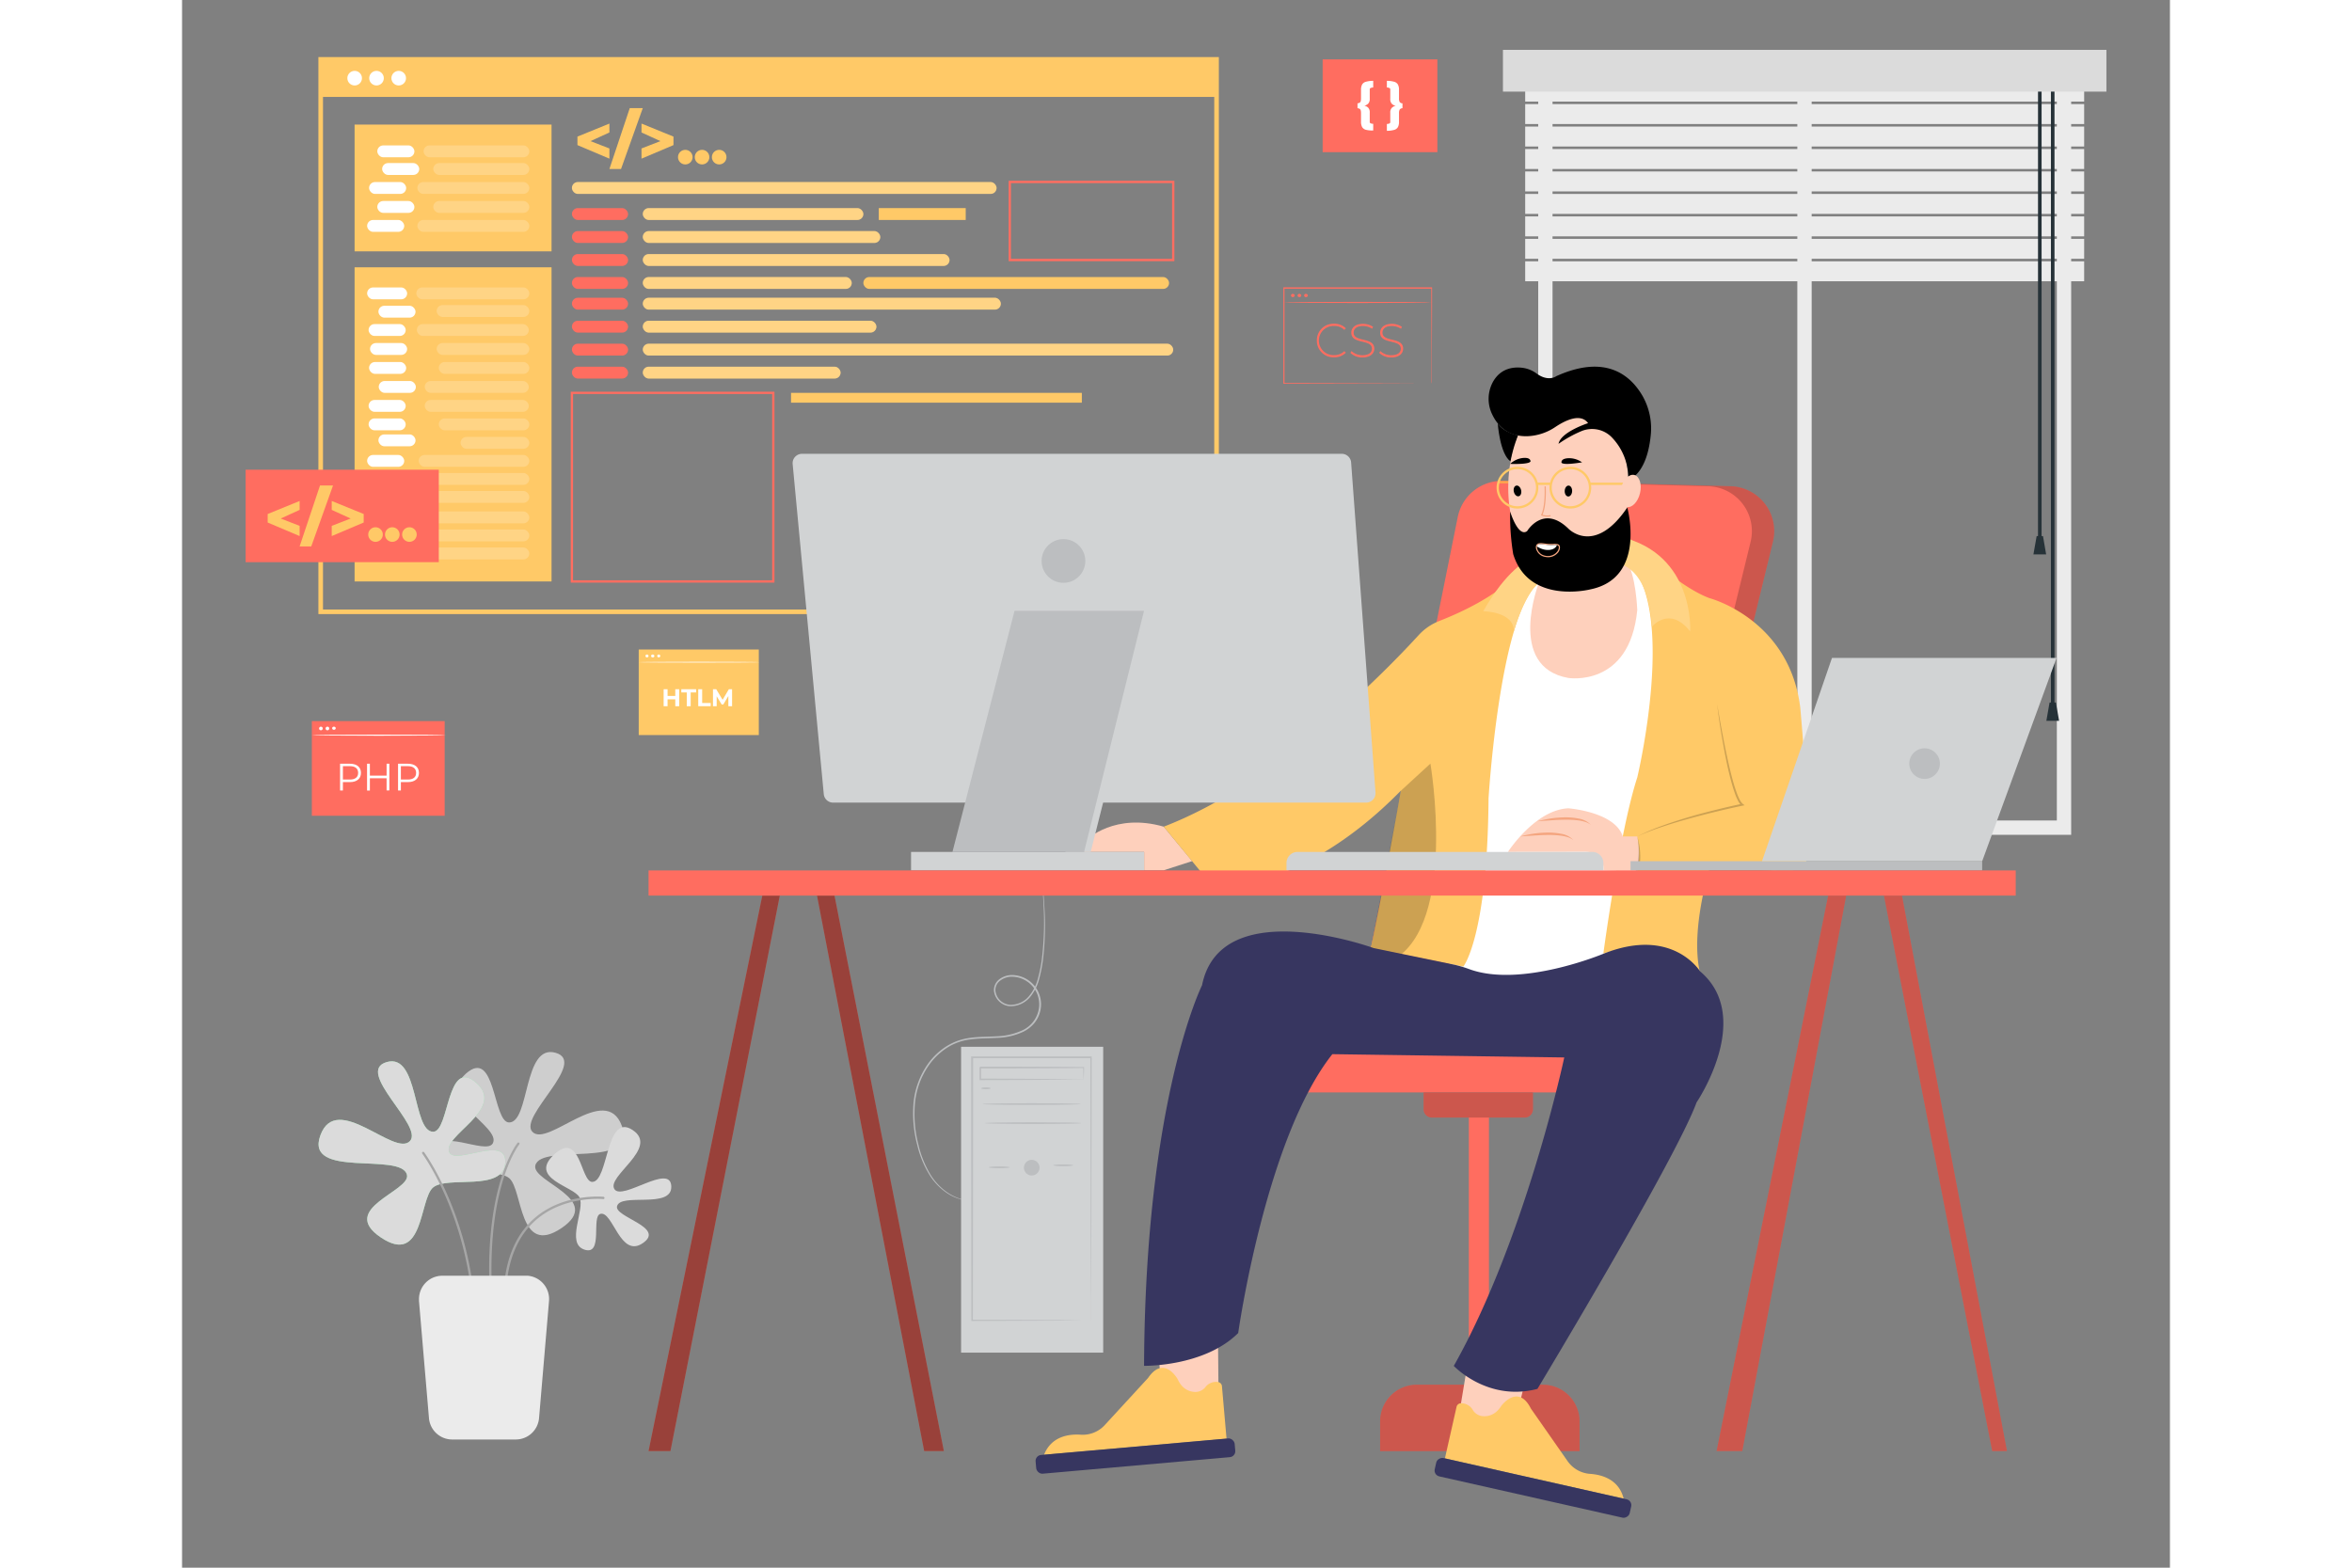 <svg id="bebb81ab-a6c6-47cd-9dde-885d1b4f3a31" data-name="b154f413-46c3-4de9-aa75-855431dc8da3" xmlns="http://www.w3.org/2000/svg" width="300" height="200" viewBox="0 0 865.76 682.89"><rect x="0" y="0" width="865.76" height="682.89" fill="#808080" stroke="none"/><path d="M451.54,267.51H59.38V24.87H451.54Zm-390.16-2H449.54V26.87H61.38Z" fill="#ffc967"/><path d="M537.75,603.18h54.89a16,16,0,0,1,16,16v12.93H521.77v-13A16,16,0,0,1,537.75,603.18Z" fill="#ff6d60"/><path d="M537.75,603.18h54.89a16,16,0,0,1,16,16v12.93H521.77v-13A16,16,0,0,1,537.75,603.18Z" opacity="0.2" style="isolation:isolate"/><path d="M822.74,363.65H590.63V22.94H822.74Zm-225.87-6.24H816.5V29.19H596.87Z" fill="#ebebeb"/><rect x="703.48" y="30.83" width="6.24" height="329.71" fill="#ebebeb"/><rect x="584.96" y="35.57" width="243.44" height="8.69" fill="#ebebeb"/><rect x="584.96" y="45.34" width="243.44" height="8.69" fill="#ebebeb"/><rect x="584.96" y="55.13" width="243.44" height="8.69" fill="#ebebeb"/><rect x="584.96" y="64.92" width="243.44" height="8.69" fill="#ebebeb"/><rect x="584.96" y="74.69" width="243.44" height="8.69" fill="#ebebeb"/><rect x="584.96" y="84.48" width="243.44" height="8.69" fill="#ebebeb"/><rect x="584.96" y="94.27" width="243.44" height="8.69" fill="#ebebeb"/><rect x="584.96" y="104.04" width="243.44" height="8.69" fill="#ebebeb"/><rect x="584.96" y="113.83" width="243.44" height="8.69" fill="#ebebeb"/><rect x="808.3" y="33.81" width="1.56" height="200.42" fill="#263238"/><polygon points="811.84 241.49 806.3 241.49 807.71 233.53 810.47 233.53 811.84 241.49" fill="#263238"/><rect x="813.92" y="33.81" width="1.56" height="274.32" fill="#263238"/><polygon points="817.48 313.98 811.94 313.98 813.33 306.02 816.09 306.02 817.48 313.98" fill="#263238"/><rect x="575.27" y="21.72" width="262.82" height="18.19" fill="#dbdbdb"/><path d="M341.41,522.84a13.16,13.16,0,0,1-2.32-.43,20.12,20.12,0,0,1-6.13-2.83,26.33,26.33,0,0,1-7.38-7.71,44,44,0,0,1-5.39-13.08,53.7,53.7,0,0,1-1.71-17.07,35,35,0,0,1,6.5-18.47,29.15,29.15,0,0,1,7.76-7.38,26.72,26.72,0,0,1,5-2.47,27.48,27.48,0,0,1,5.51-1.32c3.78-.52,7.64-.45,11.5-.67A28.75,28.75,0,0,0,366,448.8a12.64,12.64,0,0,0,7-8.62,12,12,0,0,0-9-14.4,11.79,11.79,0,0,0-3-.31,8.52,8.52,0,0,0-4.77,1.76,5.13,5.13,0,0,0-2,4.31,6.91,6.91,0,0,0,6.37,6.16,10.5,10.5,0,0,0,8.2-3.7,19.66,19.66,0,0,0,3.95-7.76,64.14,64.14,0,0,0,1.65-8,132.61,132.61,0,0,0,.76-24.72c-.15-2.89-.26-5.15-.34-6.73,0-.75-.07-1.33-.09-1.76q0-.3,0-.6a4.11,4.11,0,0,1,.08.6c0,.43.09,1,.16,1.75.12,1.53.3,3.8.48,6.73a126.2,126.2,0,0,1-.53,24.81,67.3,67.3,0,0,1-1.61,8.09,20.29,20.29,0,0,1-4.05,8,11.11,11.11,0,0,1-8.67,3.91,7.56,7.56,0,0,1-7-6.77,5.87,5.87,0,0,1,2.24-4.89,9.21,9.21,0,0,1,5.16-1.93,12.76,12.76,0,0,1,13.11,12.4,13,13,0,0,1-2.94,8.57,14.74,14.74,0,0,1-4.78,3.73,29.08,29.08,0,0,1-11.6,2.68c-3.9.23-7.74.15-11.44.67a24.1,24.1,0,0,0-10.21,3.66,28.66,28.66,0,0,0-7.59,7.18,34.45,34.45,0,0,0-6.43,18.12,52.83,52.83,0,0,0,1.6,16.89,44.61,44.61,0,0,0,5.23,13,26,26,0,0,0,7.2,7.69,21,21,0,0,0,6,2.93c.74.22,1.31.35,1.7.43A4,4,0,0,1,341.41,522.84Z" fill="#bcbec0"/><rect x="60.38" y="25.87" width="390.16" height="16.35" fill="#ffc967"/><rect x="75.14" y="54.27" width="85.78" height="55.22" fill="#ffc967"/><rect x="75.14" y="116.44" width="85.78" height="136.84" fill="#ffc967"/><rect x="85.03" y="63.34" width="16.16" height="5.17" rx="2.58" fill="#fff"/><rect x="87.14" y="71.03" width="16.16" height="5.17" rx="2.58" fill="#fff"/><rect x="81.45" y="79.3" width="16.16" height="5.17" rx="2.58" fill="#fff"/><rect x="85.03" y="87.56" width="16.16" height="5.17" rx="2.58" fill="#fff"/><rect x="80.6" y="95.82" width="16.16" height="5.17" rx="2.58" fill="#fff"/><rect x="105.19" y="63.34" width="46.05" height="5.17" rx="2.58" fill="#ffc967"/><rect x="109.41" y="71.03" width="41.83" height="5.17" rx="2.58" fill="#ffc967"/><rect x="102.48" y="79.3" width="48.76" height="5.17" rx="2.58" fill="#ffc967"/><rect x="109.41" y="87.56" width="41.83" height="5.17" rx="2.58" fill="#ffc967"/><rect x="102.48" y="95.82" width="48.76" height="5.17" rx="2.58" fill="#ffc967"/><g opacity="0.2"><rect x="105.19" y="63.34" width="46.05" height="5.17" rx="2.58" fill="#fff"/><rect x="109.41" y="71.03" width="41.83" height="5.17" rx="2.58" fill="#fff"/><rect x="102.48" y="79.3" width="48.76" height="5.17" rx="2.58" fill="#fff"/><rect x="109.41" y="87.56" width="41.83" height="5.17" rx="2.58" fill="#fff"/><rect x="102.48" y="95.82" width="48.76" height="5.17" rx="2.58" fill="#fff"/></g><rect x="80.6" y="125.21" width="17.43" height="5.17" rx="2.58" fill="#fff"/><rect x="85.52" y="133.19" width="16.16" height="5.17" rx="2.58" fill="#fff"/><rect x="81.24" y="141.17" width="16.16" height="5.17" rx="2.58" fill="#fff"/><rect x="81.87" y="149.43" width="16.16" height="5.17" rx="2.58" fill="#fff"/><rect x="81.45" y="157.69" width="16.16" height="5.17" rx="2.58" fill="#fff"/><rect x="85.66" y="165.96" width="16.16" height="5.17" rx="2.58" fill="#fff"/><rect x="81.24" y="174.22" width="16.16" height="5.17" rx="2.58" fill="#fff"/><rect x="81.24" y="182.27" width="16.16" height="5.17" rx="2.58" fill="#fff"/><rect x="85.52" y="189.23" width="16.16" height="5.17" rx="2.58" fill="#fff"/><rect x="80.6" y="198.18" width="16.16" height="5.17" rx="2.58" fill="#fff"/><rect x="80.04" y="206.03" width="16.16" height="5.17" rx="2.58" fill="#fff"/><rect x="80.04" y="214.08" width="16.16" height="5.17" rx="2.58" fill="#fff"/><rect x="84.33" y="221.04" width="16.16" height="5.17" rx="2.58" fill="#fff"/><rect x="79.41" y="229.99" width="16.16" height="5.17" rx="2.58" fill="#fff"/><rect x="84.33" y="238.5" width="16.16" height="5.17" rx="2.58" fill="#fff"/><rect x="102.03" y="125.21" width="49.21" height="5.17" rx="2.58" fill="#ffc967"/><rect x="110.88" y="132.9" width="40.35" height="5.17" rx="2.58" fill="#ffc967"/><rect x="102.25" y="141.17" width="48.76" height="5.17" rx="2.58" fill="#ffc967"/><rect x="110.88" y="149.43" width="40.35" height="5.17" rx="2.58" fill="#ffc967"/><rect x="111.81" y="157.69" width="39.43" height="5.17" rx="2.58" fill="#ffc967"/><rect x="105.69" y="165.96" width="45.32" height="5.17" rx="2.58" fill="#ffc967"/><rect x="105.69" y="174.22" width="45.32" height="5.17" rx="2.58" fill="#ffc967"/><rect x="111.81" y="182.27" width="39.43" height="5.17" rx="2.58" fill="#ffc967"/><rect x="121.3" y="190.32" width="29.94" height="5.17" rx="2.58" fill="#ffc967"/><rect x="103.06" y="198.18" width="48.17" height="5.17" rx="2.58" fill="#ffc967"/><rect x="103.06" y="213.88" width="48.17" height="5.17" rx="2.58" fill="#ffc967"/><rect x="103.06" y="206.03" width="48.17" height="5.17" rx="2.58" fill="#ffc967"/><rect x="103.06" y="222.8" width="48.17" height="5.17" rx="2.58" fill="#ffc967"/><rect x="103.06" y="238.5" width="48.17" height="5.17" rx="2.58" fill="#ffc967"/><rect x="103.06" y="230.65" width="48.17" height="5.17" rx="2.58" fill="#ffc967"/><g opacity="0.2"><rect x="102.03" y="125.21" width="49.21" height="5.17" rx="2.58" fill="#fff"/><rect x="110.88" y="132.9" width="40.35" height="5.17" rx="2.58" fill="#fff"/><rect x="102.25" y="141.17" width="48.76" height="5.17" rx="2.58" fill="#fff"/><rect x="110.88" y="149.43" width="40.35" height="5.17" rx="2.58" fill="#fff"/><rect x="111.81" y="157.69" width="39.43" height="5.17" rx="2.58" fill="#fff"/><rect x="105.69" y="165.96" width="45.32" height="5.17" rx="2.58" fill="#fff"/><rect x="105.69" y="174.22" width="45.32" height="5.17" rx="2.58" fill="#fff"/><rect x="111.81" y="182.27" width="39.43" height="5.17" rx="2.58" fill="#fff"/><rect x="121.3" y="190.32" width="29.94" height="5.17" rx="2.58" fill="#fff"/><rect x="103.06" y="198.18" width="48.17" height="5.17" rx="2.58" fill="#fff"/><rect x="103.06" y="213.88" width="48.17" height="5.17" rx="2.58" fill="#fff"/><rect x="103.06" y="206.03" width="48.17" height="5.17" rx="2.58" fill="#fff"/><rect x="103.06" y="222.8" width="48.17" height="5.17" rx="2.58" fill="#fff"/><rect x="103.06" y="238.5" width="48.17" height="5.17" rx="2.58" fill="#fff"/><rect x="103.06" y="230.65" width="48.17" height="5.17" rx="2.58" fill="#fff"/></g><rect x="27.68" y="204.61" width="84.13" height="40.27" fill="#ff6d60"/><polygon points="51.2 222.11 51.2 218.23 37.29 223.9 37.29 227.61 51.2 233.51 51.2 229.07 42.98 225.87 51.2 222.11" fill="#ffc967"/><polygon points="65.19 222.11 65.19 218.23 79.11 223.9 79.11 227.61 65.19 233.51 65.19 229.07 73.42 225.87 65.19 222.11" fill="#ffc967"/><polygon points="60.08 211.48 65.75 211.48 56.27 238.02 51.2 238.02 60.08 211.48" fill="#ffc967"/><circle cx="84.26" cy="232.85" r="3.18" fill="#ffc967"/><circle cx="91.56" cy="232.85" r="3.18" fill="#ffc967"/><circle cx="99.02" cy="232.85" r="3.18" fill="#ffc967"/><polygon points="186.12 57.71 186.12 53.83 172.2 59.5 172.2 63.21 186.12 69.11 186.12 64.67 177.89 61.47 186.12 57.71" fill="#ffc967"/><polygon points="200.1 57.71 200.1 53.83 214.02 59.5 214.02 63.21 200.1 69.11 200.1 64.67 208.33 61.47 200.1 57.71" fill="#ffc967"/><polygon points="194.99 47.08 200.66 47.08 191.18 73.62 186.12 73.62 194.99 47.08" fill="#ffc967"/><circle cx="219.17" cy="68.45" r="3.18" fill="#ffc967"/><circle cx="226.47" cy="68.45" r="3.18" fill="#ffc967"/><circle cx="233.93" cy="68.45" r="3.18" fill="#ffc967"/><circle cx="75.17" cy="34.05" r="3.18" fill="#fff"/><circle cx="84.69" cy="34.05" r="3.18" fill="#fff"/><circle cx="94.36" cy="34.05" r="3.18" fill="#fff"/><rect x="169.79" y="90.65" width="24.46" height="5.17" rx="2.58" fill="#ff6d60"/><rect x="169.79" y="100.66" width="24.46" height="5.17" rx="2.58" fill="#ff6d60"/><rect x="169.79" y="110.67" width="24.46" height="5.17" rx="2.58" fill="#ff6d60"/><rect x="169.79" y="120.68" width="24.46" height="5.17" rx="2.58" fill="#ff6d60"/><rect x="169.79" y="129.7" width="24.46" height="5.17" rx="2.58" fill="#ff6d60"/><rect x="169.79" y="139.71" width="24.46" height="5.17" rx="2.58" fill="#ff6d60"/><rect x="169.79" y="149.72" width="24.46" height="5.17" rx="2.58" fill="#ff6d60"/><rect x="169.79" y="159.73" width="24.46" height="5.17" rx="2.58" fill="#ff6d60"/><rect x="296.72" y="120.68" width="133.14" height="5.17" rx="2.58" fill="#ffc967"/><rect x="169.79" y="79.3" width="184.95" height="5.17" rx="2.58" fill="#ffc967"/><rect x="200.66" y="90.65" width="96.06" height="5.17" rx="2.58" fill="#ffc967"/><rect x="200.66" y="100.66" width="103.44" height="5.17" rx="2.58" fill="#ffc967"/><rect x="200.66" y="110.67" width="133.59" height="5.17" rx="2.58" fill="#ffc967"/><rect x="200.66" y="120.68" width="91" height="5.17" rx="2.58" fill="#ffc967"/><rect x="200.66" y="129.7" width="155.94" height="5.17" rx="2.58" fill="#ffc967"/><rect x="200.66" y="139.71" width="101.75" height="5.17" rx="2.58" fill="#ffc967"/><rect x="200.66" y="149.72" width="231" height="5.17" rx="2.58" fill="#ffc967"/><rect x="200.66" y="159.73" width="86.15" height="5.17" rx="2.58" fill="#ffc967"/><g opacity="0.2"><rect x="169.79" y="79.3" width="184.95" height="5.17" rx="2.58" fill="#fff"/><rect x="200.66" y="90.65" width="96.06" height="5.17" rx="2.58" fill="#fff"/><rect x="200.66" y="100.66" width="103.44" height="5.17" rx="2.58" fill="#fff"/><rect x="200.66" y="110.67" width="133.59" height="5.17" rx="2.58" fill="#fff"/><rect x="200.66" y="120.68" width="91" height="5.17" rx="2.58" fill="#fff"/><rect x="200.66" y="129.7" width="155.94" height="5.17" rx="2.58" fill="#fff"/><rect x="200.66" y="139.71" width="101.75" height="5.17" rx="2.58" fill="#fff"/><rect x="200.66" y="149.72" width="231" height="5.17" rx="2.58" fill="#fff"/><rect x="200.66" y="159.73" width="86.15" height="5.17" rx="2.58" fill="#fff"/></g><rect x="303.44" y="90.65" width="37.86" height="5.17" fill="#ffc967"/><path d="M432.17,113.76H360v-35h72.18Zm-71.18-1h70.18v-33H361Z" fill="#ff6d60"/><path d="M258,253.78H169.29V170.63H258Zm-87.72-1H257V171.63H170.29Z" fill="#ff6d60"/><rect x="265.22" y="171.13" width="126.65" height="4.28" fill="#ffc967"/><path d="M394.2,365.65s12-11.7,33.33-5.55l12.39,15-12.39,4H419v-8H392.84Z" fill="#fed0bc"/><path d="M527.49,413l37.84-187.81A19.56,19.56,0,0,1,585,209.47l89.35,2.33a19.57,19.57,0,0,1,18.5,24.2L649,416.07S576.44,446.8,527.49,413Z" fill="#ff6d60"/><path d="M527.49,413l37.84-187.81A19.56,19.56,0,0,1,585,209.47l89.35,2.33a19.57,19.57,0,0,1,18.5,24.2L649,416.07S576.44,446.8,527.49,413Z" opacity="0.2" style="isolation:isolate"/><path d="M517.76,413l37.83-187.81a19.57,19.57,0,0,1,19.7-15.7l89.34,2.33a19.57,19.57,0,0,1,18.5,24.2l-43.91,180S566.7,446.8,517.76,413Z" fill="#ff6d60"/><path d="M587.15,248.39s-31.93,28.28-25.08,66.94L550,418.1l12.55,10.75,50.63,3.44,20.57-33.63,9.12-66,8.53-62.87-17.65-30.37H619Z" fill="#fff"/><rect x="560.42" y="483" width="8.76" height="128.19" fill="#ff6d60"/><rect x="472.54" y="451.08" width="158.29" height="24.78" fill="#ff6d60"/><path d="M451.19,585.33l.23,23.79s-12.37,8.5-24.36,1.32l-2-22.81Z" fill="#fed0bc"/><path d="M375.41,633.71l79.48-7-2-22.89A2,2,0,0,0,451,602a5.84,5.84,0,0,0-5.09,1.95,5.68,5.68,0,0,1-4.63,2.4c-2.49-.08-5.67-1.17-7.65-5.52,0,0-5.9-10.83-12.93-.56l-18.81,20.46a13,13,0,0,1-10.34,4.24C386.21,624.58,378.58,625.66,375.41,633.71Z" fill="#ffc967"/><rect x="371.7" y="630.17" width="87.03" height="8.19" rx="2.6" transform="translate(-54.22 39.01) rotate(-5.05)" fill="#373660"/><path d="M560.23,591.79l-4.37,26.32s10.88,10.76,24.11,4.12l6-25Z" fill="#fed0bc"/><path d="M627.84,652.81,550,635.27l5.06-22.42a2,2,0,0,1,2.11-1.58,5.79,5.79,0,0,1,4.78,2.6,5.71,5.71,0,0,0,4.28,3c2.48.25,5.77-.41,8.32-4.46,0,0,7.28-9.94,12.89,1.17l15.91,22.79A13,13,0,0,0,613,642C618.35,642.33,625.77,644.41,627.84,652.81Z" fill="#ffc967"/><rect x="584.25" y="604.6" width="8.19" height="87.03" rx="2.6" transform="translate(-173.26 1079.58) rotate(-77.3)" fill="#373660"/><path d="M590.91,253.88s-14.29,36.68,12.86,41.44c0,0,26.68,4.29,30-29.53,0,0-.5-15.35-4.85-21.77C628.93,244,613.77,261,590.91,253.88Z" fill="#fed0bc"/><path d="M590.19,254.58C573.75,269.34,569,347.72,569,347.72c-.45,60.49-11,73.35-11,73.35-18.57-3.81-40.28-8.09-40.28-8.09,3.85-17.09,13.13-68.6,13.13-68.6-42.87,43.83-81,42.87-81,42.87L427.53,360.1c49.63-19,97.55-68.7,111.05-83.46a24.15,24.15,0,0,1,9-6.15c26.8-10.5,35.49-22.1,35.49-22.1A32.89,32.89,0,0,0,590.19,254.58Z" fill="#ffc967"/><path d="M619,415.36s7.15-53.35,14.77-76.69c0,0,17.93-75-4.85-94.65a22.82,22.82,0,0,0,1.84-9.18s19.21,20,34.45,25.71c0,0,34.77,9.05,39.54,47.63,0,0,4.11,44.8,3.39,64a7.19,7.19,0,0,1-7.18,6.91l-35.9.05s-8,25.72-4.14,43.82C660.93,423,650.45,405.83,619,415.36Z" fill="#ffc967"/><path d="M668.55,306.75c.65,3.74,1.3,7.48,2,11.2s1.42,7.45,2.22,11.15,1.65,7.39,2.65,11c.51,1.82,1.06,3.63,1.72,5.39a21.59,21.59,0,0,0,1.1,2.57,6.27,6.27,0,0,0,1.51,2.13l.77.59-.93.19q-5.85,1.21-11.66,2.63c-3.88.93-7.73,1.94-11.57,3s-7.67,2.18-11.44,3.46a106.07,106.07,0,0,0-11.15,4.31,93.6,93.6,0,0,1,11-4.72c3.76-1.37,7.57-2.56,11.4-3.71s7.69-2.14,11.57-3.11,7.75-1.89,11.67-2.7l-.17.78a7,7,0,0,1-1.76-2.46,23,23,0,0,1-1.12-2.66c-.66-1.8-1.2-3.63-1.7-5.47-1-3.67-1.82-7.38-2.54-11.11s-1.38-7.46-2-11.21S669,310.52,668.55,306.75Z" opacity="0.2" style="isolation:isolate"/><path d="M540.71,475.86h47.64v7.33a3.64,3.64,0,0,1-3.64,3.64H544.35a3.64,3.64,0,0,1-3.64-3.64h0v-7.33Z" fill="#ff6d60"/><path d="M540.71,475.86h47.64v7.33a3.64,3.64,0,0,1-3.64,3.64H544.35a3.64,3.64,0,0,1-3.64-3.64h0v-7.33Z" opacity="0.2" style="isolation:isolate"/><polygon points="203.17 632.09 252.71 390.11 260.33 390.11 212.7 632.09 203.17 632.09" fill="#ff6d60"/><polygon points="276.53 390.11 323.21 632.09 331.78 632.09 284.15 390.11 276.53 390.11" fill="#ff6d60"/><g opacity="0.4"><polygon points="203.17 632.09 252.71 390.11 260.33 390.11 212.7 632.09 203.17 632.09"/><polygon points="276.53 390.11 323.21 632.09 331.78 632.09 284.15 390.11 276.53 390.11"/></g><polygon points="668.32 632.09 716.9 390.11 724.76 390.11 679.51 632.09 668.32 632.09" fill="#ff6d60"/><polygon points="788.35 632.09 741.2 390.11 749.05 390.11 794.78 632.09 788.35 632.09" fill="#ff6d60"/><g opacity="0.2"><polygon points="668.32 632.09 716.9 390.11 724.76 390.11 679.51 632.09 668.32 632.09"/><polygon points="788.35 632.09 741.2 390.11 749.05 390.11 794.78 632.09 788.35 632.09"/></g><path d="M265.93,202.14l13.55,143.79a4.08,4.08,0,0,0,4.06,3.69H515.69a4.08,4.08,0,0,0,4.08-4.08,2.81,2.81,0,0,0,0-.29l-10.62-143.8a4.09,4.09,0,0,0-4.07-3.77H270a4.09,4.09,0,0,0-4.09,4.07C265.91,201.88,265.92,202,265.93,202.14Z" fill="#d1d3d4"/><polygon points="384.66 371.1 411.81 266.09 422.17 266.09 395.73 371.1 384.66 371.1" fill="#d1d3d4"/><rect x="317.49" y="371.1" width="101.46" height="8.05" fill="#d1d3d4"/><circle cx="383.87" cy="244.36" r="9.52" fill="#bcbec0"/><path d="M577.44,371.1s11.89-18.4,26.33-19c0,0,20.31,1.51,23.69,12.25h6.32a38.61,38.61,0,0,1,0,15.37l-14.77-.6s1.07-8.06-8-8.06Z" fill="#fed0bc"/><path d="M530.89,344.38l12.79-11.75s11.86,69.63-16.19,85.47l-9.73-5.1Z" opacity="0.2" style="isolation:isolate"/><line x1="573" y1="210.04" x2="578.83" y2="210.04" fill="none" stroke="#fea74b" stroke-miterlimit="10"/><path d="M485.87,371.1H614.18a4.83,4.83,0,0,1,4.83,4.83h0v3.22H481v-3.22a4.83,4.83,0,0,1,4.83-4.83Z" fill="#d1d3d4"/><path d="M519,413s-66.68-24.3-74.78,16.19c0,0-24.77,49.54-25.25,165.77,0,0,26.2.47,41-14.29,0,0,11.91-84.79,41-121.47l101,1.43S585.29,539.23,553.86,595c0,0,14.74,15.72,36.43,10,0,0,60.26-100,69.31-124.8,0,0,25.25-37.16,1.43-57.16,0,0-11.91-19.53-41.92-7.62,0,0-35.87,15.06-58.51,6.74A51.06,51.06,0,0,0,553,420Z" fill="#373660"/><path d="M633.78,364.39a29.87,29.87,0,0,1,1.26,7.38,26.8,26.8,0,0,1-.68,7.55l-.58-.77q7.46-.18,14.91-.25h14.92q7.46,0,14.91.23c5,.13,10,.31,14.92.59-5,.28-9.94.47-14.92.61s-9.94.22-14.91.26H648.7q-7.47-.06-14.92-.23H633l.21-.75a25.31,25.31,0,0,0,.8-3.55,31.91,31.91,0,0,0,.34-3.66,34.55,34.55,0,0,0-.56-7.39Z" opacity="0.2" style="isolation:isolate"/><polygon points="362.56 266.09 335.52 371.1 392.84 371.1 418.95 266.09 362.56 266.09" fill="#bcbec0"/><rect x="630.83" y="375.13" width="153.15" height="4.03" fill="#bcbec0"/><polygon points="718.57 286.59 688.09 375.13 783.99 375.13 816.38 286.59 718.57 286.59" fill="#d1d3d4"/><circle cx="758.9" cy="332.63" r="6.67" fill="#bcbec0"/><rect x="203.17" y="379.16" width="595.42" height="10.96" fill="#ff6d60"/><path d="M582.73,364.39a46,46,0,0,1,11.89-1.72,28.14,28.14,0,0,1,6,.53A9.24,9.24,0,0,1,606,366a7.53,7.53,0,0,0-2.6-1.36,17.69,17.69,0,0,0-2.87-.62,41.36,41.36,0,0,0-5.89-.3c-2,0-4,.13-5.94.25S584.73,364.21,582.73,364.39Z" fill="#f4a57f"/><path d="M590.32,357.76a46.12,46.12,0,0,1,11.9-1.72,28.09,28.09,0,0,1,6,.53,9.32,9.32,0,0,1,5.34,2.74A7.68,7.68,0,0,0,611,358a17.35,17.35,0,0,0-2.86-.62,41.36,41.36,0,0,0-5.89-.3c-2,0-4,.12-5.94.25S592.32,357.58,590.32,357.76Z" fill="#f4a57f"/><path d="M566.67,266.27s13.5,0,13.36,8.8c0,0,4.41-17.35,13.68-24.34l-8-6.39S577.07,248,566.67,266.27Z" fill="#ffc967"/><path d="M566.67,266.27s13.5,0,13.36,8.8c0,0,4.41-17.35,13.68-24.34l-8-6.39S577.07,248,566.67,266.27Z" fill="#fff" opacity="0.2" style="isolation:isolate"/><path d="M640.13,273s7.67-9.37,16.68,2.05c0,0,2.1-33.46-30.17-41.14l-3.22,11.24S638.39,244.34,640.13,273Z" fill="#ffc967"/><path d="M640.13,273s7.67-9.37,16.68,2.05c0,0,2.1-33.46-30.17-41.14l-3.22,11.24S638.39,244.34,640.13,273Z" fill="#fff" opacity="0.2" style="isolation:isolate"/><path d="M573,184.38s.9,13.39,5.59,16.62l3.28-11.3S575.48,188.4,573,184.38Z"/><ellipse cx="603.77" cy="212.44" rx="26.2" ry="41.44" fill="#fed0bc"/><path d="M570.63,180.61c2.19,4.6,6.6,9.66,15.35,9.4a23.35,23.35,0,0,0,12.21-4.08c4-2.65,10.87-6.19,14.16-1.6,0,0-11.91,3.81-12.87,9a52.47,52.47,0,0,1,10.17-5.61,12,12,0,0,1,12.84,2.59A25.77,25.77,0,0,1,629.88,209s8-1.84,9.76-19.4a28.62,28.62,0,0,0-3.5-17c-5-8.72-15.71-18.65-37.61-8.75,0,0-3.42,2.64-8.58-1.12a13.11,13.11,0,0,0-5.86-2.47c-3.82-.54-9.39-.11-12.9,5.61A15.46,15.46,0,0,0,570.63,180.61Z"/><path d="M578.4,222.81s3.46,11.42,7.39,8.56c0,0,7-11.79,18-1.07,0,0,11.36,11.9,25.63-9.23,0,0,8.55,30.66-16.1,35.67,0,0-26.8,6.78-33.58-15.37A103.92,103.92,0,0,1,578.4,222.81Z"/><path d="M581.59,221.53a9.09,9.09,0,1,1,9.09-9.09A9.1,9.1,0,0,1,581.59,221.53Zm0-17.18a8.09,8.09,0,1,0,8.09,8.09A8.1,8.1,0,0,0,581.59,204.35Z" fill="#ffc967"/><path d="M604.62,221.53a9.09,9.09,0,1,1,9.09-9.09A9.1,9.1,0,0,1,604.62,221.53Zm0-17.18a8.09,8.09,0,1,0,8.09,8.09A8.1,8.1,0,0,0,604.62,204.35Z" fill="#ffc967"/><rect x="613.21" y="210.24" width="16.76" height="1" fill="#ffc967"/><path d="M592.07,224.57h0l-.26-.11.12-.25c1.91-4,1.46-12.25,1.45-12.34h.54c0,.34.44,8.15-1.39,12.33a6,6,0,0,0,3.4.18l.17.5A6.48,6.48,0,0,1,592.07,224.57Z" fill="#f4a57f"/><ellipse cx="603.78" cy="213.9" rx="2.38" ry="1.62" transform="translate(367.59 809.31) rotate(-87.87)"/><ellipse cx="581.6" cy="213.85" rx="1.62" ry="2.38" transform="translate(-33.52 138.89) rotate(-13.24)"/><path d="M609.39,201.18a9.62,9.62,0,0,0-5.85-1.57c-1.46.11-2.79.55-2.79,1.78,0,0-.47,1.56,9,0Z"/><path d="M578.7,201.82a9.52,9.52,0,0,1,5.57-2.35c1.47-.09,2.84.17,3,1.39,0,0,.68,1.48-8.88,1.22Z"/><path d="M597.07,236.93h-1.71a14.86,14.86,0,0,1-1.79-.18c-1.63-.22-3.16-.42-3.79.75a2.81,2.81,0,0,0,.15,2.22,4.86,4.86,0,0,0,3.25,2.76,7.11,7.11,0,0,0,1.59.24A5.5,5.5,0,0,0,599,241a3.58,3.58,0,0,0,1.1-2.72A1.33,1.33,0,0,0,599,237,7,7,0,0,0,597.07,236.93Z" fill="#f4a57f"/><path d="M595.33,237.4c-2.3-.12-4.47-.88-5.12.31-.47.85.43,4.36,4.57,4.5,2.9.09,5-2.29,4.81-3.94C599.46,237,597.64,237.53,595.33,237.4Z"/><path d="M590.21,237.71a1.68,1.68,0,0,0-.09.32c3.17,2.21,7.6,2.07,8.67-.55-.77-.16-2,0-3.46-.08C593,237.28,590.86,236.52,590.21,237.71Z" fill="#fff"/><ellipse cx="630.79" cy="213.87" rx="7.17" ry="4.29" transform="translate(275.18 777.05) rotate(-76.46)" fill="#fed0bc"/><rect x="590.19" y="210.24" width="5.83" height="1" fill="#ffc967"/><rect x="496.75" y="25.87" width="49.96" height="40.41" fill="#ff6d60"/><path d="M515.54,56.53a2.71,2.71,0,0,1-1.61-1.2,5,5,0,0,1-.47-2.37V49.35a5.54,5.54,0,0,0-.11-1.22,1.25,1.25,0,0,0-.42-.68,2,2,0,0,0-1-.31V45a2,2,0,0,0,1-.31,1.25,1.25,0,0,0,.42-.68,5.54,5.54,0,0,0,.11-1.22V39.2a5,5,0,0,1,.47-2.38,2.7,2.7,0,0,1,1.61-1.19,11.36,11.36,0,0,1,3.23-.41v2.87a3.93,3.93,0,0,0-1.13.24.66.66,0,0,0-.38.67v4a3,3,0,0,1-.63,2.1,3.43,3.43,0,0,1-1.71.93,3.43,3.43,0,0,1,1.71.93,2.9,2.9,0,0,1,.63,2.08v4a.67.67,0,0,0,.39.69,3.58,3.58,0,0,0,1.12.21v2.9A11.7,11.7,0,0,1,515.54,56.53Z" fill="#fff"/><path d="M524.72,54a3.41,3.41,0,0,0,1.1-.21.69.69,0,0,0,.38-.69v-4a2.89,2.89,0,0,1,.64-2.09,3.22,3.22,0,0,1,1.73-.92,3.25,3.25,0,0,1-1.74-.92,3,3,0,0,1-.63-2.11V39a.66.66,0,0,0-.38-.67,4.08,4.08,0,0,0-1.1-.24V35.22a11.3,11.3,0,0,1,3.22.41,2.72,2.72,0,0,1,1.59,1.19A4.77,4.77,0,0,1,530,39.2v3.61a3.34,3.34,0,0,0,.29,1.62,1.56,1.56,0,0,0,1.22.59v2.12a1.56,1.56,0,0,0-1.22.59,3.34,3.34,0,0,0-.29,1.62V53a4.85,4.85,0,0,1-.47,2.37,2.7,2.7,0,0,1-1.59,1.2,11.3,11.3,0,0,1-3.22.41Z" fill="#fff"/><rect x="339.28" y="455.98" width="61.89" height="133.23" fill="#d1d3d4"/><path d="M395.85,575.18v-8.61c0-5.57-.06-13.65-.1-23.8,0-20.31-.1-48.9-.17-82.18l.35.36H344.16l.37-.38c0,44.51-.07,84.93-.1,114.59l-.27-.27L382,575l10.33.07h.1l-10.4.2-38,.15h-.27v-.27c0-29.66-.06-70.08-.1-114.59v-.37h52.51v.35c-.07,33.37-.13,62.05-.17,82.42,0,10.12-.08,18.17-.1,23.72v7.91C395.87,575,395.85,575.18,395.85,575.18Z" fill="#bcbec0"/><path d="M392.66,470.29s0-.5-.07-1.39-.06-2.23-.1-3.86l.17.16c-8,.13-25.18.21-45,.21h0L348,465h0v5.23l-.37-.37c12.59,0,23.78.09,31.88.16l9.58.11,2.62.05a6.7,6.7,0,0,1,1,.05,4,4,0,0,1-.85,0l-2.53,0-9.5.11c-8.08.08-19.4.15-32.15.16h-.37V465h0l.37-.37h0c19.85,0,37,.08,45,.21h.16V465c0,1.67-.07,3-.09,4A9.32,9.32,0,0,1,392.66,470.29Z" fill="#bcbec0"/><path d="M352.16,474.06c0,.21-.93.38-2.08.38s-2.07-.17-2.07-.38.93-.37,2.07-.37S352.16,473.86,352.16,474.06Z" fill="#bcbec0"/><path d="M391.45,480.94c0,.2-9.58.37-21.4.37s-21.41-.17-21.41-.37,9.59-.37,21.41-.37S391.45,480.73,391.45,480.94Z" fill="#bcbec0"/><path d="M391.64,489.24c0,.21-9.42.37-21,.37s-21-.16-21-.37,9.41-.37,21-.37S391.64,489,391.64,489.24Z" fill="#bcbec0"/><circle cx="370.05" cy="508.64" r="3.41" fill="#bcbec0"/><path d="M360.45,508.49c0,.2-2,.37-4.55.37s-4.56-.17-4.56-.37,2-.38,4.56-.38S360.45,508.28,360.45,508.49Z" fill="#bcbec0"/><path d="M388.1,507.61c0,.2-1.94.37-4.34.37s-4.33-.17-4.33-.37,1.94-.37,4.33-.37S388.1,507.4,388.1,507.61Z" fill="#bcbec0"/><rect x="56.53" y="314.12" width="57.84" height="41.23" fill="#ff6d60"/><path d="M114.82,320.23c0,.14-13,.26-29.16.26s-29.15-.12-29.15-.26S69.56,320,85.66,320,114.82,320.09,114.82,320.23Z" fill="#fff"/><path d="M61.25,317.22a.79.79,0,1,1-.89-.67h.11A.74.74,0,0,1,61.25,317.22Z" fill="#fff"/><path d="M64.09,317.22a.79.79,0,1,1-.89-.67h.11A.74.74,0,0,1,64.09,317.22Z" fill="#fff"/><ellipse cx="66.15" cy="317.22" rx="0.78" ry="0.68" fill="#fff"/><path d="M77.92,336.68c0,2.47-1.79,4-4.75,4H70.05v3.67H68.82V332.69h4.35C76.13,332.69,77.92,334.19,77.92,336.68Zm-1.23,0c0-1.86-1.23-2.93-3.55-2.93H70.05v5.82h3.09C75.46,339.57,76.69,338.5,76.69,336.68Z" fill="#fff"/><path d="M90.29,332.69v11.63H89.08V339H81.8v5.37H80.57V332.69H81.8v5.18h7.28v-5.18Z" fill="#fff"/><path d="M103.17,336.68c0,2.47-1.79,4-4.75,4H95.3v3.67H94.07V332.69h4.35C101.38,332.69,103.17,334.19,103.17,336.68Zm-1.23,0c0-1.86-1.23-2.93-3.55-2.93H95.3v5.82h3.09C100.71,339.57,101.94,338.5,101.94,336.68Z" fill="#fff"/><rect x="198.89" y="282.93" width="52.29" height="37.27" fill="#ffc967"/><path d="M216.52,300.23v7.4h-1.71v-3h-3.36v3h-1.71v-7.4h1.71v2.92h3.36v-2.92Z" fill="#fff"/><path d="M219.81,301.63h-2.37v-1.4h6.45v1.4h-2.37v6h-1.71Z" fill="#fff"/><path d="M224.81,300.23h1.71v6h3.71v1.39h-5.42Z" fill="#fff"/><path d="M237.92,307.63v-4.44l-2.18,3.66H235l-2.16-3.56v4.34h-1.61v-7.4h1.42l2.77,4.6,2.72-4.6h1.41v7.4Z" fill="#fff"/><path d="M251.58,288.46c0,.09-11.8.16-26.35.16s-26.36-.07-26.36-.16,11.8-.17,26.36-.17S251.58,288.37,251.58,288.46Z" fill="#fff"/><path d="M203.16,285.74a.67.67,0,0,1-.71.62.62.62,0,0,1-.62-.62.62.62,0,0,1,.62-.62h0A.67.67,0,0,1,203.16,285.74Z" fill="#fff"/><path d="M205.72,285.74a.66.66,0,0,1-.7.62h0a.63.63,0,0,1-.73-.51.63.63,0,0,1,.51-.73H205a.66.66,0,0,1,.7.62Z" fill="#fff"/><path d="M208.29,285.74a.67.67,0,0,1-.71.62.62.62,0,0,1-.62-.62.62.62,0,0,1,.62-.62h0A.67.67,0,0,1,208.29,285.74Z" fill="#fff"/><path d="M494.22,148.34a7.2,7.2,0,0,1,7.09-7.32,2.67,2.67,0,0,1,.4,0,6.88,6.88,0,0,1,5.13,2l-.65.68a6,6,0,0,0-4.44-1.71,6.36,6.36,0,1,0-.5,12.71,4.17,4.17,0,0,0,.5,0,6.07,6.07,0,0,0,4.44-1.74l.65.68a6.88,6.88,0,0,1-5.13,2,7.23,7.23,0,0,1-7.49-6.94Z" fill="#ff6d60"/><path d="M508.83,153.71l.47-.79a6.93,6.93,0,0,0,4.76,1.82c2.89,0,4.17-1.26,4.17-2.83,0-4.33-9-1.73-9-7,0-2,1.57-3.84,5.11-3.84a7.77,7.77,0,0,1,4.36,1.3l-.4.84a7.21,7.21,0,0,0-4-1.21c-2.8,0-4.06,1.3-4.06,2.89,0,4.33,9,1.77,9,7,0,2-1.63,3.82-5.19,3.82A7.43,7.43,0,0,1,508.83,153.71Z" fill="#ff6d60"/><path d="M521.39,153.71l.47-.79a6.86,6.86,0,0,0,4.77,1.82c2.88,0,4.16-1.26,4.16-2.83,0-4.33-9-1.73-9-7,0-2,1.57-3.84,5.12-3.84a7.74,7.74,0,0,1,4.35,1.3l-.39.84a7.21,7.21,0,0,0-4-1.21c-2.81,0-4.07,1.3-4.07,2.89,0,4.33,9,1.77,9,7,0,2-1.63,3.82-5.2,3.82A7.4,7.4,0,0,1,521.39,153.71Z" fill="#ff6d60"/><path d="M544.14,167.12v-3c0-1.94,0-4.75,0-8.35,0-7.22-.06-17.58-.1-30.22l.2.2H479.88l.25-.25v41.54l-.23-.24,46.27.12,13.27.06h.07l-13.22.06-46.42.12h-.23v-42h.26l64.31,0h.2v.2c0,12.69-.08,23.09-.11,30.34,0,3.58,0,6.39,0,8.31v2.16A3.77,3.77,0,0,1,544.14,167.12Z" fill="#ff6d60"/><path d="M544.14,131.74c0,.14-14.41.25-32.17.25s-32.18-.11-32.18-.25,14.41-.25,32.18-.25S544.14,131.6,544.14,131.74Z" fill="#ff6d60"/><path d="M484.58,128.71a.75.75,0,0,1-.79.69.7.7,0,0,1-.81-.57.71.71,0,0,1,.57-.81,1,1,0,0,1,.24,0A.75.75,0,0,1,484.58,128.71Z" fill="#ff6d60"/><path d="M487.44,128.71a.75.75,0,0,1-.79.69.7.7,0,0,1-.81-.57.71.71,0,0,1,.57-.81,1,1,0,0,1,.24,0A.75.75,0,0,1,487.44,128.71Z" fill="#ff6d60"/><path d="M490.3,128.71a.75.75,0,0,1-.79.69.7.7,0,0,1-.81-.57.71.71,0,0,1,.57-.81,1,1,0,0,1,.24,0A.75.75,0,0,1,490.3,128.71Z" fill="#ff6d60"/><path d="M142.48,513.22c6,5,4,34.4,22.76,21.75s-13.2-20.14-11.38-27.31c2.56-10,44.77,2,37.69-17.2s-32.32,9.68-39,2.53c-6.1-6.58,24.28-30.36,10.12-34.4s-11.15,30.35-20.24,30.35c-7.1,0-5.77-32.88-18.82-21.25s15.47,23.1,11.74,30.32c-2.84,5.49-25.29-8.06-24.28,4.59S136.08,507.93,142.48,513.22Z" fill="#cecece"/><path d="M134.36,560.26a.5.5,0,0,1-.5-.48c-1.51-44.72,12.1-61.75,12.23-61.92a.51.51,0,0,1,.71-.06.49.49,0,0,1,.07.69h0c-.13.16-13.5,17-12,61.25a.5.5,0,0,1-.48.51Z" fill="#a6a6a6"/><path d="M173.11,521.61c-2.42-4.87-22.49-8.2-11-18.77s11.45,12.09,16.56,12c7.15-.12,5.76-30.42,17.56-22.6s-11.66,20.19-7.9,25.78c3.45,5.15,24.27-11.49,24.74-1.32s-22.18,2.64-23.63,8.77c-1.13,4.77,21.19,9.11,11.29,16s-13.07-14.07-18.51-12.71c-4.15,1,1.39,18.29-6.95,15.59S175.65,526.71,173.11,521.61Z" fill="#dbdbdb"/><path d="M140.77,560.26h-.05a.51.51,0,0,1-.45-.54c1.2-13.08,5.89-23.06,13.94-29.68,12.57-10.33,29.15-8.73,29.32-8.72a.52.52,0,0,1,.45.55.48.48,0,0,1-.52.45h0c-.16,0-16.36-1.56-28.59,8.5-7.84,6.44-12.4,16.19-13.57,29A.51.51,0,0,1,140.77,560.26Z" fill="#a6a6a6"/><path d="M109.32,517.27c-6,5-4,34.4-22.76,21.75s13.21-20.15,11.38-27.31c-2.55-10-44.77,2-37.68-17.2s32.31,9.69,39,2.53c6.09-6.57-24.28-30.35-10.12-34.4S100.25,493,109.37,493c7.1,0,5.78-32.89,18.83-21.25s-15.48,23.1-11.74,30.32c2.83,5.49,25.29-8.06,24.28,4.58S115.69,512,109.32,517.27Z" fill="#92e3a9"/><path d="M109.32,517.27c-6,5-4,34.4-22.76,21.75s13.21-20.15,11.38-27.31c-2.55-10-44.77,2-37.68-17.2s32.31,9.69,39,2.53c6.09-6.57-24.28-30.35-10.12-34.4S100.25,493,109.37,493c7.1,0,5.78-32.89,18.83-21.25s-15.48,23.1-11.74,30.32c2.83,5.49,25.29-8.06,24.28,4.58S115.69,512,109.32,517.27Z" fill="#dbdbdb"/><path d="M126.77,565.82a.51.51,0,0,1-.5-.45c-4-38.84-21.47-62.6-21.65-62.84a.5.5,0,0,1,.1-.7h0a.51.51,0,0,1,.7.1c.18.24,17.83,24.21,21.85,63.34a.5.5,0,0,1-.45.55h0Z" fill="#a6a6a6"/><path d="M117.69,627.05h27.6a10.18,10.18,0,0,0,10.19-9.34l4.34-51a10.19,10.19,0,0,0-9.31-11H113.35a10.17,10.17,0,0,0-10.16,10.18v.82l4.34,51A10.16,10.16,0,0,0,117.69,627.05Z" fill="#ebebeb"/></svg>